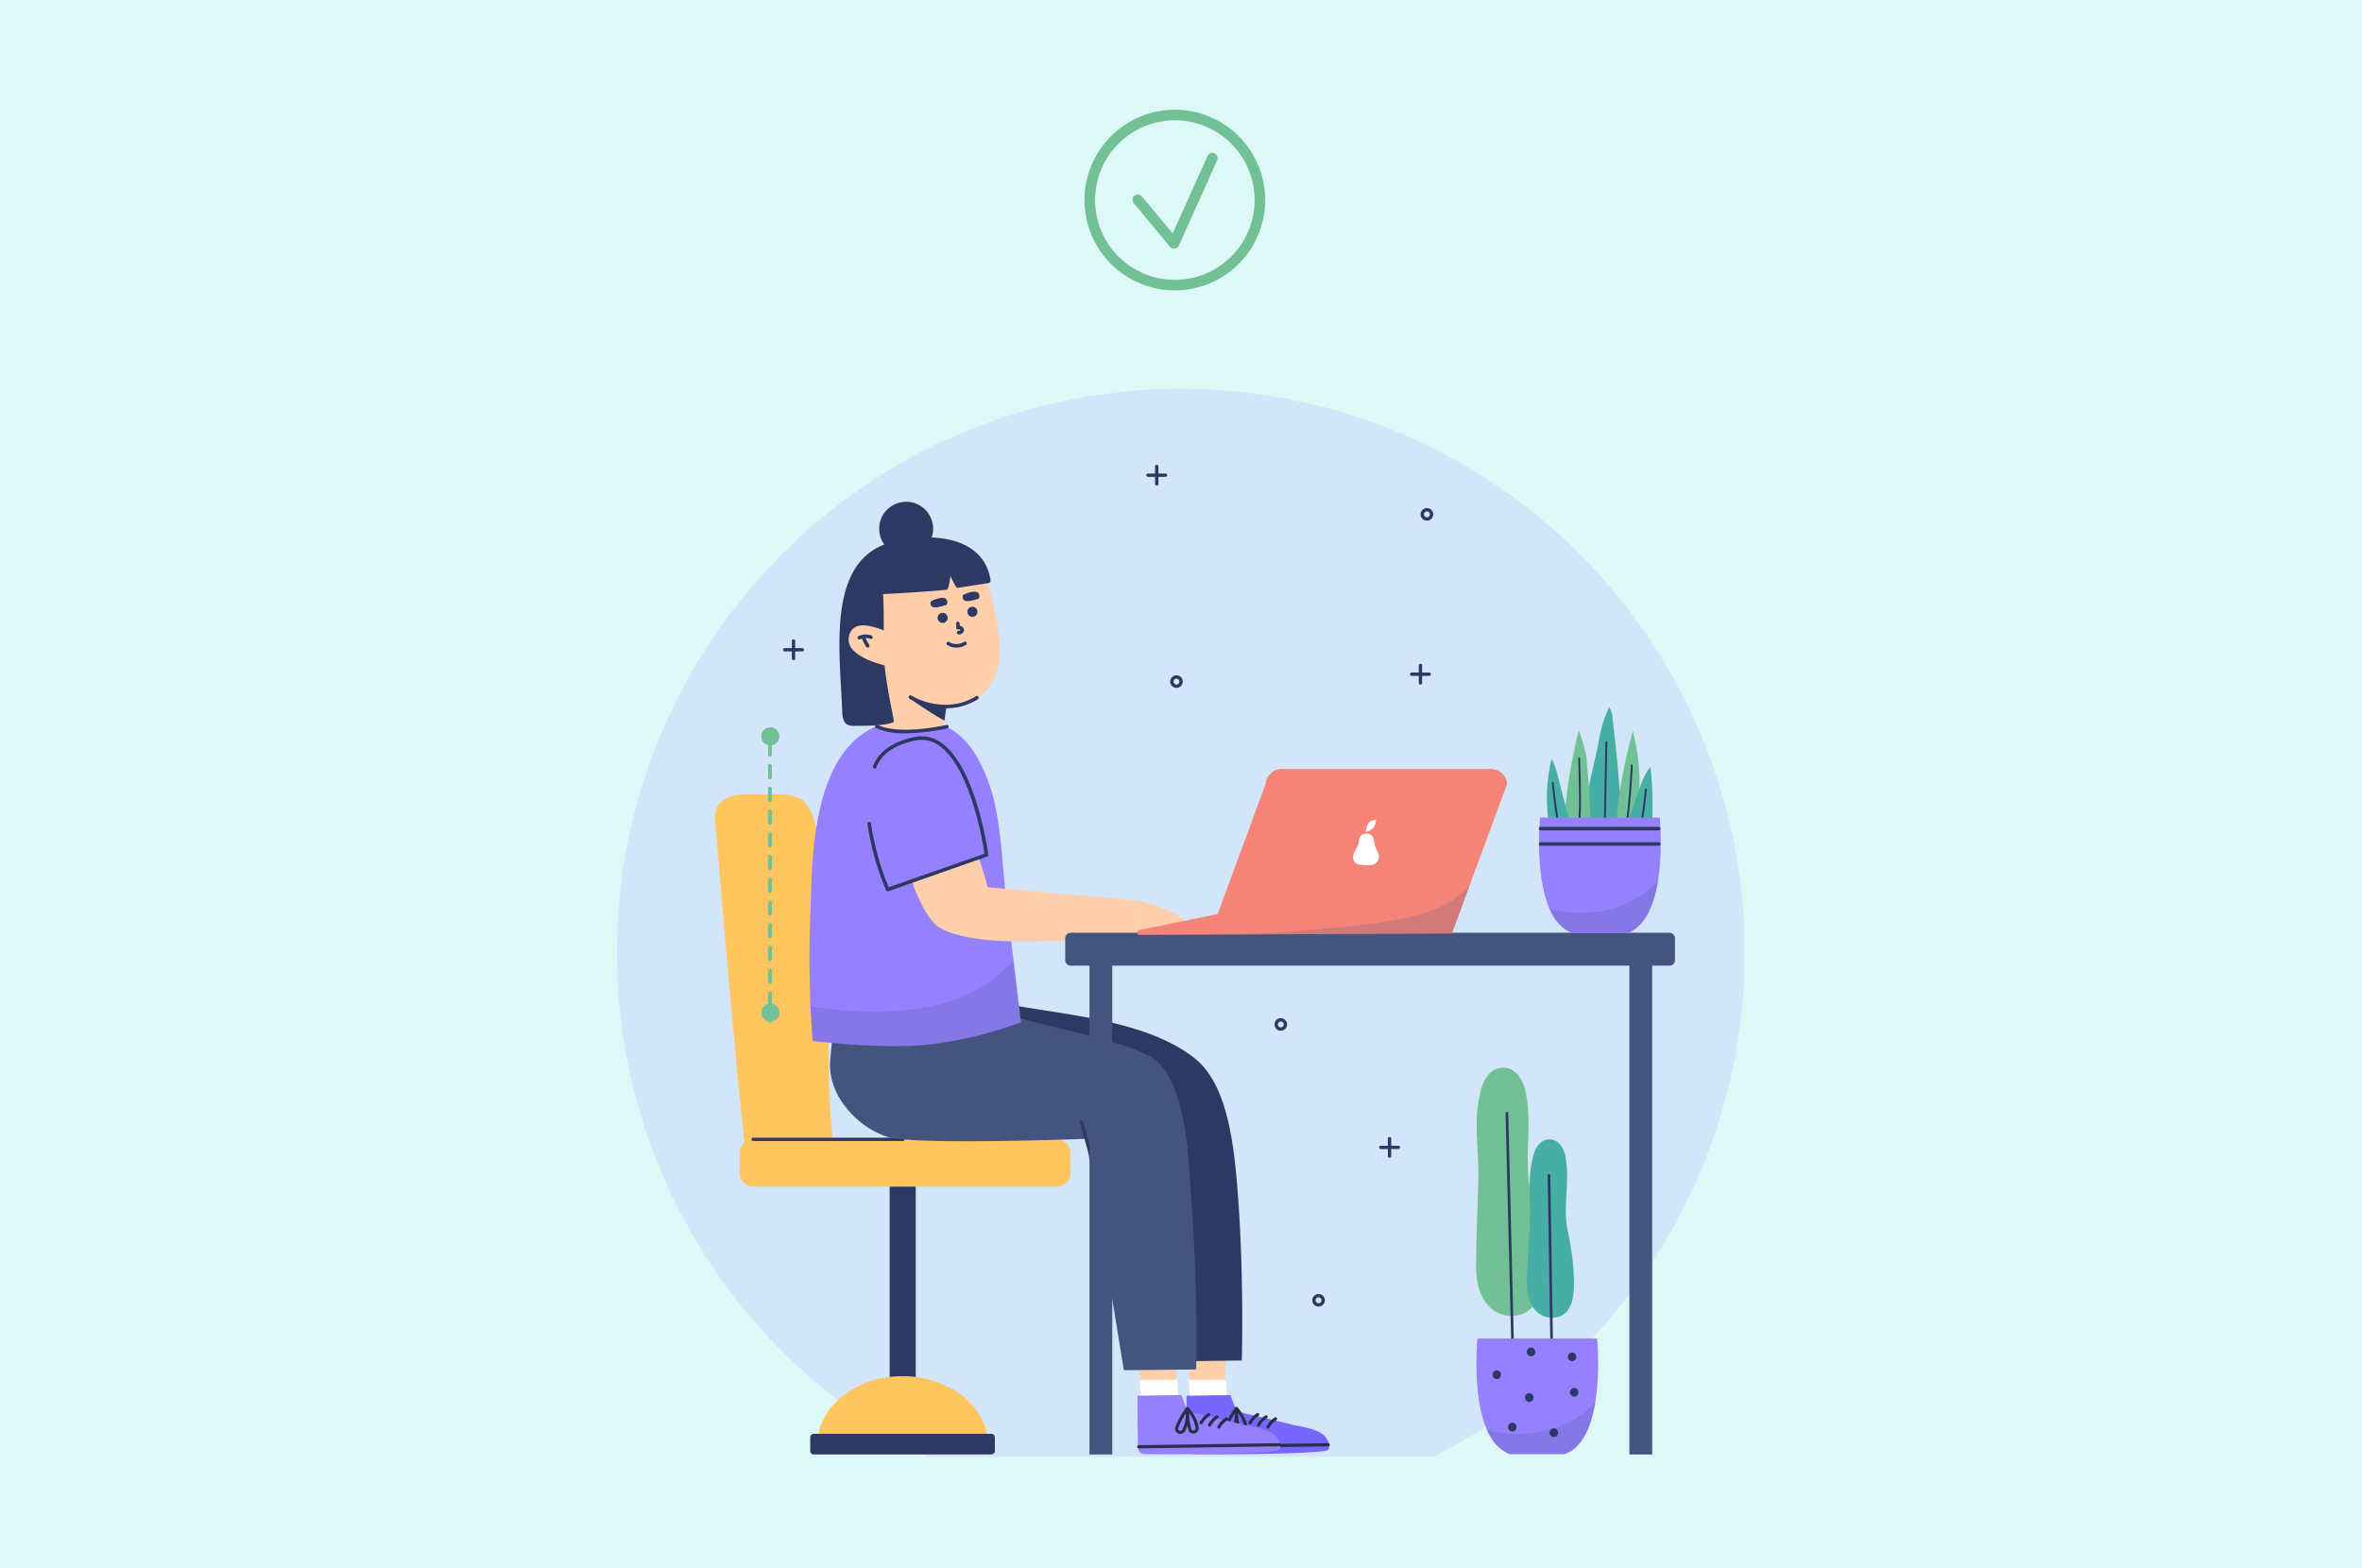 <svg xmlns="http://www.w3.org/2000/svg" xmlns:xlink="http://www.w3.org/1999/xlink" width="451.826" height="300" viewBox="0 0 451.826 300">
  <defs>
    <clipPath id="clip-path">
      <rect id="Rectángulo_36506" data-name="Rectángulo 36506" width="215.757" height="257.762" fill="none"/>
    </clipPath>
    <clipPath id="clip-path-3">
      <rect id="Rectángulo_36495" data-name="Rectángulo 36495" width="215.757" height="204.404" fill="none"/>
    </clipPath>
    <clipPath id="clip-path-5">
      <rect id="Rectángulo_36498" data-name="Rectángulo 36498" width="38.29" height="20.603" fill="none"/>
    </clipPath>
    <clipPath id="clip-path-6">
      <rect id="Rectángulo_36499" data-name="Rectángulo 36499" width="20.77" height="10.051" fill="none"/>
    </clipPath>
    <clipPath id="clip-path-7">
      <rect id="Rectángulo_36500" data-name="Rectángulo 36500" width="40.246" height="16.295" fill="none"/>
    </clipPath>
    <clipPath id="clip-path-8">
      <rect id="Rectángulo_36503" data-name="Rectángulo 36503" width="20.769" height="10.051" fill="none"/>
    </clipPath>
    <clipPath id="clip-path-9">
      <rect id="Rectángulo_36504" data-name="Rectángulo 36504" width="43.61" height="10.319" fill="none"/>
    </clipPath>
  </defs>
  <g id="Grupo_968846" data-name="Grupo 968846" transform="translate(-285 -718)">
    <g id="Grupo_968697" data-name="Grupo 968697" transform="translate(0 -30)">
      <rect id="BG" width="451.826" height="300" transform="translate(285 748)" fill="#def8f8"/>
    </g>
    <g id="Grupo_968845" data-name="Grupo 968845" transform="translate(403 739)">
      <g id="Grupo_968844" data-name="Grupo 968844" clip-path="url(#clip-path)">
        <g id="Grupo_968826" data-name="Grupo 968826">
          <g id="Grupo_968825" data-name="Grupo 968825" clip-path="url(#clip-path)">
            <g id="Grupo_968824" data-name="Grupo 968824" transform="translate(0 53.357)" opacity="0.15">
              <g id="Grupo_968823" data-name="Grupo 968823">
                <g id="Grupo_968822" data-name="Grupo 968822" clip-path="url(#clip-path-3)">
                  <path id="Trazado_722211" data-name="Trazado 722211" d="M156.1,283.577a107.879,107.879,0,1,0-96.451,0Z" transform="translate(0 -79.173)" fill="#9580ff"/>
                </g>
              </g>
            </g>
          </g>
        </g>
        <path id="Trazado_722212" data-name="Trazado 722212" d="M169.071,361.949l.155-8.084-7.286.016.724,9.136Z" transform="translate(-52.804 -115.384)" fill="#ffceab"/>
        <path id="Trazado_722213" data-name="Trazado 722213" d="M169.487,360.588l-7.188.012.218,3.643,7.161-.473Z" transform="translate(-52.92 -117.576)" fill="#fff"/>
        <g id="Grupo_968843" data-name="Grupo 968843">
          <g id="Grupo_968842" data-name="Grupo 968842" clip-path="url(#clip-path)">
            <path id="Trazado_722214" data-name="Trazado 722214" d="M182.3,370.66c-4.222-1.044-11.013-2.594-11.013-2.594l-1.2-3.162-8.411.129s.074,7.806.065,8.548-.155,2.558,1.113,2.614c3.233.143,22.228.026,25.6-.639.849-.168.754-2.011-.774-3.194-1.412-1.093-4.205-1.413-5.375-1.7" transform="translate(-52.716 -118.983)" fill="#7966ff"/>
            <path id="Trazado_722215" data-name="Trazado 722215" d="M173.369,373.486a1.113,1.113,0,0,1-.476-.115.985.985,0,0,1-.539-1.06,15.7,15.7,0,0,1,2.05-3.794.3.3,0,0,1,.532.132c.158.832.047,3.343-.725,4.362a1.056,1.056,0,0,1-.842.474m1.025-3.885a14.233,14.233,0,0,0-1.44,2.76c-.029.358.13.433.2.465.169.082.357.115.579-.178a6.257,6.257,0,0,0,.664-3.047" transform="translate(-56.197 -120.125)" fill="#272f4d"/>
            <path id="Trazado_722216" data-name="Trazado 722216" d="M176.81,373.37a1,1,0,0,1-.879-.562,15.666,15.666,0,0,1-.552-4.275.3.3,0,0,1,.508-.2c.615.583,1.992,2.686,1.96,3.965a1,1,0,0,1-.86,1.059.957.957,0,0,1-.177.016M176,369.418a14.25,14.25,0,0,0,.443,3.08c.185.308.359.276.433.264.184-.034.356-.116.365-.483a6.244,6.244,0,0,0-1.241-2.86" transform="translate(-57.184 -120.073)" fill="#272f4d"/>
            <path id="Trazado_722217" data-name="Trazado 722217" d="M161.889,379.559a.3.3,0,0,1,0-.6l26.874-.392h0a.3.3,0,0,1,0,.6l-26.874.392Z" transform="translate(-52.689 -123.437)" fill="#272f4d"/>
            <path id="Trazado_722218" data-name="Trazado 722218" d="M184.662,373.379a.3.3,0,0,1-.164-.048.3.3,0,0,1-.089-.416,4.584,4.584,0,0,1,1.566-1.679.3.3,0,0,1,.263.542,4.313,4.313,0,0,0-1.324,1.464.3.3,0,0,1-.253.137" transform="translate(-60.114 -121.038)" fill="#272f4d"/>
            <path id="Trazado_722219" data-name="Trazado 722219" d="M182,372.813a.3.3,0,0,1-.164-.049.3.3,0,0,1-.089-.416,4.593,4.593,0,0,1,1.566-1.679.3.3,0,0,1,.264.542,4.336,4.336,0,0,0-1.324,1.465.3.3,0,0,1-.253.138" transform="translate(-59.245 -120.853)" fill="#272f4d"/>
            <path id="Trazado_722220" data-name="Trazado 722220" d="M179.6,372.176a.3.3,0,0,1-.164-.048.3.3,0,0,1-.089-.417,4.594,4.594,0,0,1,1.566-1.679.3.3,0,0,1,.263.542,4.335,4.335,0,0,0-1.324,1.465.3.3,0,0,1-.253.137" transform="translate(-58.463 -120.646)" fill="#272f4d"/>
            <path id="Trazado_722221" data-name="Trazado 722221" d="M88.7,248.362c7.446,5.956,33.029,3.673,45.915,13.942,6.547,5.216,7.708,17.284,8.467,29.053.943,14.613.542,28.764.542,28.764l-11.263.14-14.773-45.989-36.565,2.81a6.653,6.653,0,0,1-6.681-9.113c3.93-9.821,10.173-22.955,14.358-19.607" transform="translate(-24.081 -80.809)" fill="#2d3962"/>
            <rect id="Rectángulo_36497" data-name="Rectángulo 36497" width="4.992" height="49.951" transform="translate(52.18 201.136)" fill="#2d3962"/>
            <path id="Trazado_722222" data-name="Trazado 722222" d="M56.869,372.759c0-7.3,7.32-13.219,16.35-13.219s16.35,5.918,16.35,13.219" transform="translate(-18.543 -117.234)" fill="#ffc55f"/>
            <path id="Trazado_722223" data-name="Trazado 722223" d="M45.9,268.682l-8.876-.591c-3.523-.561-2.189.046-2.733-2.021-1.287-4.893-5.48-55.779-6.359-66.122a5.308,5.308,0,0,1,.478-3.422c1.948-2.919,6.722-2.113,9.645-2.175,2.517-.053,5.53-.179,7.184,1.719,5.792,6.648,3.715,46.544,4.643,58.423q.476,6.1.953,12.2c-.336,2.111-1.41,2.545-4.933,1.985" transform="translate(-9.086 -63.353)" fill="#ffc55f"/>
            <path id="Trazado_722224" data-name="Trazado 722224" d="M37.479,301.36H95.565a2.561,2.561,0,0,0,2.56-2.561v-3.93a2.561,2.561,0,0,0-2.56-2.561H37.479a2.561,2.561,0,0,0-2.561,2.561v3.93a2.561,2.561,0,0,0,2.561,2.561" transform="translate(-11.386 -95.312)" fill="#ffc55f"/>
            <path id="Trazado_722225" data-name="Trazado 722225" d="M89.513,379.864H55.575a.692.692,0,0,1-.692-.692V376.6a.692.692,0,0,1,.692-.692H89.513a.692.692,0,0,1,.692.692v2.568a.692.692,0,0,1-.692.692" transform="translate(-17.896 -122.573)" fill="#2d3962"/>
            <path id="Trazado_722226" data-name="Trazado 722226" d="M67.188,292.472H38.564a.317.317,0,1,1,0-.633H67.188a.317.317,0,1,1,0,.633" transform="translate(-12.471 -95.159)" fill="#2d3962"/>
            <g id="Grupo_968829" data-name="Grupo 968829" transform="translate(37.786 157.97)" opacity="0.2">
              <g id="Grupo_968828" data-name="Grupo 968828">
                <g id="Grupo_968827" data-name="Grupo 968827" clip-path="url(#clip-path-5)">
                  <path id="Trazado_722227" data-name="Trazado 722227" d="M92.883,234.4c.744,6.264,1.475,12.578,1.475,12.578s-6.646,4.835-20.232,7.274a54.77,54.77,0,0,1-16.362.254s-.795-2.113-1.7-5.572c0,0,14.56,1.516,24.587-3.971C87.187,241.39,92.883,234.4,92.883,234.4" transform="translate(-56.068 -234.401)" fill="#45547f"/>
                </g>
              </g>
            </g>
            <path id="Trazado_722228" data-name="Trazado 722228" d="M244.06,285.287a29.109,29.109,0,0,1,.841-9.43c.526-1.768,1.762-3.807,3.992-3.9,2.453-.1,3.893,2.215,4.364,4.18,1.548,6.454-.326,13.192,1.063,19.669,1.094,5.1,1.973,8.963,2.12,14.141.191,6.665-1.933,9.531-5.921,9.491-3.589-.036-6.631-3.291-6.632-9.336,0-5.842.357-11.677.423-17.518.027-2.4-.16-4.854-.25-7.3" transform="translate(-79.524 -88.676)" fill="#71c096"/>
            <path id="Trazado_722229" data-name="Trazado 722229" d="M253.594,329.169a.253.253,0,0,1-.253-.247l-1.084-44.174a.253.253,0,0,1,.247-.259.266.266,0,0,1,.259.247l1.084,44.174a.253.253,0,0,1-.247.259Z" transform="translate(-82.253 -92.763)" fill="#2d3962"/>
            <path id="Trazado_722230" data-name="Trazado 722230" d="M258.862,301.794a21.087,21.087,0,0,1,.782-6.757c.409-1.261,1.332-2.7,2.935-2.728,1.764-.028,2.756,1.659,3.06,3.078,1,4.662-.466,9.468.418,14.144a51.823,51.823,0,0,1,1.275,10.191c.02,4.79-1.555,6.811-4.419,6.712-2.576-.089-4.7-2.479-4.6-6.82.1-4.153.442-8.3.592-12.448.064-1.762-.029-3.57-.046-5.371" transform="translate(-84.227 -95.312)" fill="#46aea4"/>
            <path id="Trazado_722231" data-name="Trazado 722231" d="M264.97,335.295a.253.253,0,0,1-.253-.249l-.518-32.618a.251.251,0,0,1,.249-.255.235.235,0,0,1,.256.249l.518,32.618a.252.252,0,0,1-.249.256Z" transform="translate(-86.147 -98.528)" fill="#2d3962"/>
            <path id="Trazado_722232" data-name="Trazado 722232" d="M267.067,348.86h-22.9s-1.941,19.216,6.212,22.127h10.474c8.151-2.911,6.211-22.127,6.211-22.127" transform="translate(-79.55 -113.752)" fill="#9580ff"/>
            <g id="Grupo_968832" data-name="Grupo 968832" transform="translate(166.422 247.185)" opacity="0.2">
              <g id="Grupo_968831" data-name="Grupo 968831">
                <g id="Grupo_968830" data-name="Grupo 968830" clip-path="url(#clip-path-6)">
                  <path id="Trazado_722233" data-name="Trazado 722233" d="M267.712,366.779c-.724,4.484-2.361,8.791-5.886,10.05H251.352a8,8,0,0,1-4.41-4.685,22.48,22.48,0,0,0,10.983.237,18.479,18.479,0,0,0,9.787-5.6" transform="translate(-246.942 -366.779)" fill="#45547f"/>
                </g>
              </g>
            </g>
            <path id="Trazado_722234" data-name="Trazado 722234" d="M249.365,359.572a.843.843,0,0,0,0-1.685.843.843,0,0,0,0,1.685" transform="translate(-81.045 -116.695)" fill="#2d3962"/>
            <path id="Trazado_722235" data-name="Trazado 722235" d="M271.338,364.549a.843.843,0,0,0,0-1.685.843.843,0,0,0,0,1.685" transform="translate(-88.209 -118.318)" fill="#2d3962"/>
            <path id="Trazado_722236" data-name="Trazado 722236" d="M258.581,366.049a.843.843,0,0,0,0-1.685.843.843,0,0,0,0,1.685" transform="translate(-84.05 -118.807)" fill="#2d3962"/>
            <path id="Trazado_722237" data-name="Trazado 722237" d="M253.778,374.436a.843.843,0,0,0,0-1.685.843.843,0,0,0,0,1.685" transform="translate(-82.483 -121.542)" fill="#2d3962"/>
            <path id="Trazado_722238" data-name="Trazado 722238" d="M265.556,376.012a.843.843,0,0,0,0-1.685.843.843,0,0,0,0,1.685" transform="translate(-86.324 -122.056)" fill="#2d3962"/>
            <path id="Trazado_722239" data-name="Trazado 722239" d="M270.731,354.483a.843.843,0,0,0,0-1.685.843.843,0,0,0,0,1.685" transform="translate(-88.011 -115.036)" fill="#2d3962"/>
            <path id="Trazado_722240" data-name="Trazado 722240" d="M259.08,353.1a.843.843,0,0,0,0-1.685.843.843,0,0,0,0,1.685" transform="translate(-84.212 -114.584)" fill="#2d3962"/>
            <path id="Trazado_722241" data-name="Trazado 722241" d="M155.166,361.949l.155-8.084-7.286.016.724,9.136Z" transform="translate(-48.269 -115.384)" fill="#ffceab"/>
            <path id="Trazado_722242" data-name="Trazado 722242" d="M155.581,360.588l-7.188.012.218,3.643,7.161-.473Z" transform="translate(-48.386 -117.576)" fill="#fff"/>
            <path id="Trazado_722243" data-name="Trazado 722243" d="M168.391,370.66c-4.222-1.044-11.013-2.594-11.013-2.594l-1.2-3.162-8.411.129s.074,7.806.065,8.548-.155,2.558,1.113,2.614c3.233.143,22.228.026,25.6-.639.85-.168.754-2.011-.774-3.194-1.412-1.093-4.205-1.413-5.375-1.7" transform="translate(-48.182 -118.983)" fill="#9580ff"/>
            <path id="Trazado_722244" data-name="Trazado 722244" d="M159.463,373.486a1.112,1.112,0,0,1-.476-.115.993.993,0,0,1-.539-1.061,15.718,15.718,0,0,1,2.05-3.793.3.3,0,0,1,.532.132c.158.832.047,3.343-.725,4.362a1.055,1.055,0,0,1-.842.474m1.026-3.885a14.224,14.224,0,0,0-1.441,2.759c-.03.359.131.433.2.466.17.082.357.115.579-.178a6.264,6.264,0,0,0,.664-3.047" transform="translate(-51.663 -120.125)" fill="#272f4d"/>
            <path id="Trazado_722245" data-name="Trazado 722245" d="M162.9,373.37a1,1,0,0,1-.879-.562,15.666,15.666,0,0,1-.552-4.275.3.3,0,0,1,.508-.2c.614.583,1.991,2.685,1.96,3.965a1,1,0,0,1-.86,1.06.957.957,0,0,1-.177.016m-.807-3.952a14.244,14.244,0,0,0,.443,3.08c.185.308.358.276.433.264.184-.034.356-.116.365-.483a6.251,6.251,0,0,0-1.241-2.86" transform="translate(-52.65 -120.073)" fill="#272f4d"/>
            <path id="Trazado_722246" data-name="Trazado 722246" d="M147.984,379.559a.3.3,0,0,1,0-.6l26.874-.392h0a.3.3,0,0,1,0,.6l-26.874.392Z" transform="translate(-48.155 -123.437)" fill="#272f4d"/>
            <path id="Trazado_722247" data-name="Trazado 722247" d="M170.755,373.38a.3.3,0,0,1-.164-.048.3.3,0,0,1-.089-.417,4.59,4.59,0,0,1,1.567-1.679.3.3,0,0,1,.263.542,4.32,4.32,0,0,0-1.324,1.464.3.3,0,0,1-.253.137" transform="translate(-55.579 -121.038)" fill="#272f4d"/>
            <path id="Trazado_722248" data-name="Trazado 722248" d="M168.09,372.813a.3.3,0,0,1-.164-.049.3.3,0,0,1-.089-.416,4.594,4.594,0,0,1,1.566-1.679.3.3,0,0,1,.263.542,4.335,4.335,0,0,0-1.324,1.465.3.3,0,0,1-.253.138" transform="translate(-54.71 -120.853)" fill="#272f4d"/>
            <path id="Trazado_722249" data-name="Trazado 722249" d="M165.693,372.176a.3.3,0,0,1-.253-.465,4.594,4.594,0,0,1,1.566-1.679.3.3,0,0,1,.263.542,4.335,4.335,0,0,0-1.324,1.465.3.3,0,0,1-.253.137" transform="translate(-53.929 -120.646)" fill="#272f4d"/>
            <path id="Trazado_722250" data-name="Trazado 722250" d="M93.834,251.867c5.021,2.8,25.791,5.365,29.8,10.011,5.381,6.239,5.429,18.18,6.142,28.47,1.188,17.152.758,29.941.758,29.941l-13.827.144-7.23-44.266s-32.347,1.233-37.791-.323-11.9-7.727-11.126-15.035c.5-4.651,1.556-17.718,1.556-17.718H87.8s3.507,7.367,6.03,8.775" transform="translate(-19.725 -79.264)" fill="#45547f"/>
            <path id="Trazado_722251" data-name="Trazado 722251" d="M134.561,297.675a.317.317,0,0,1-.305-.231l-2.84-10.09a.317.317,0,1,1,.611-.173l2.84,10.09a.317.317,0,0,1-.219.392.321.321,0,0,1-.086.012" transform="translate(-42.847 -93.565)" fill="#2d3962"/>
            <path id="Trazado_722252" data-name="Trazado 722252" d="M58.39,184.762c-3.345,8.426-3.279,18.429-3.562,26.554a200.542,200.542,0,0,0,.468,23.417s12.572,1.584,21.55.755a75.7,75.7,0,0,0,18.286-4.328s-1.119-9.021-3.089-26.08c-.375-3.251-.791-12.721-2.617-18.359-4.465-13.788-11.31-13.128-16.077-13.219-7.945-.153-12.574,5.25-14.959,11.259" transform="translate(-17.835 -56.572)" fill="#9580ff"/>
            <g id="Grupo_968835" data-name="Grupo 968835" transform="translate(37.051 162.861)" opacity="0.2">
              <g id="Grupo_968834" data-name="Grupo 968834">
                <g id="Grupo_968833" data-name="Grupo 968833" clip-path="url(#clip-path-7)">
                  <path id="Trazado_722253" data-name="Trazado 722253" d="M93.812,241.657c.915,7.721,1.411,11.728,1.411,11.728a75.68,75.68,0,0,1-18.286,4.327c-8.978.829-21.55-.755-21.55-.755s-.235-2.469-.41-6.63c0,0,11.613,2.183,22.427.137a29.554,29.554,0,0,0,16.408-8.808" transform="translate(-54.977 -241.657)" fill="#45547f"/>
                </g>
              </g>
            </g>
            <path id="Trazado_722254" data-name="Trazado 722254" d="M148.143,224.555s8.11,1.97,9.275,4.5-9.149,1.714-9.149,1.714Z" transform="translate(-48.305 -73.22)" fill="#ffceab"/>
            <path id="Trazado_722255" data-name="Trazado 722255" d="M83.968,187.752c6.794-1.646,12.975,22.207,12.975,22.207l28.9,2.57.127,6.215S96.5,223,87.692,217.661c-2.978-1.807-5.637-9.329-6.315-12.325-1.23-5.431-3.98-15.992,2.591-17.584" transform="translate(-26.003 -61.193)" fill="#ffceab"/>
            <path id="Trazado_722256" data-name="Trazado 722256" d="M75.043,207.364l18.911-6.638s-3.288-24.227-13.6-22.234c-16.688,3.225-5.311,28.873-5.311,28.873" transform="translate(-23.234 -58.162)" fill="#9580ff"/>
            <path id="Trazado_722257" data-name="Trazado 722257" d="M75,207.541a.34.34,0,0,1-.311-.2,52.619,52.619,0,0,1-3.557-12.725.34.34,0,0,1,.674-.087,51.851,51.851,0,0,0,3.381,12.247l18.346-6.439c-.328-2.156-2.7-16.37-8.587-20.6a5.736,5.736,0,0,0-4.572-1.072c-2.256.433-6.236,1.681-7.549,5.184a.34.34,0,0,1-.637-.239c1.429-3.812,5.662-5.153,8.058-5.613a6.389,6.389,0,0,1,5.1,1.188c6.582,4.73,8.813,20.659,8.9,21.335a.341.341,0,0,1-.224.367l-18.911,6.638a.361.361,0,0,1-.113.019" transform="translate(-23.194 -57.999)" fill="#2d3962"/>
            <path id="Trazado_722258" data-name="Trazado 722258" d="M95,131.006s3.079,9.664,2.34,15.507A9.892,9.892,0,0,1,87.243,155.4l-.543,3.8s-8.134,1.921-12.245.237l-.173-9.419-.022-18.532,2.448-3.614,16.554-2.08Z" transform="translate(-24.214 -41.016)" fill="#ffceab"/>
            <path id="Trazado_722259" data-name="Trazado 722259" d="M91.065,144.013a.963.963,0,1,0,.724-1.152.962.962,0,0,0-.724,1.152" transform="translate(-29.685 -46.574)" fill="#2d3962"/>
            <path id="Trazado_722260" data-name="Trazado 722260" d="M99.511,142.283a.963.963,0,1,0,.724-1.152.962.962,0,0,0-.724,1.152" transform="translate(-32.439 -46.01)" fill="#2d3962"/>
            <path id="Trazado_722261" data-name="Trazado 722261" d="M95.471,152.139h-.024a3.306,3.306,0,0,1-1.712-.469.34.34,0,0,1,.355-.58,2.638,2.638,0,0,0,1.361.369,2.836,2.836,0,0,0,1.464-.413.34.34,0,1,1,.379.565,3.3,3.3,0,0,1-1.824.528" transform="translate(-30.511 -49.232)" fill="#2d3962"/>
            <path id="Trazado_722262" data-name="Trazado 722262" d="M82.907,166.856a78.422,78.422,0,0,0,6.792,4.376s.427-3.054.39-2.67c-.016.158-1.311.209-2.916-.295a25.991,25.991,0,0,1-3.842-1.634Z" transform="translate(-27.033 -54.334)" fill="#2d3962"/>
            <path id="Trazado_722263" data-name="Trazado 722263" d="M89.869,168.734A13.814,13.814,0,0,1,83,166.885a.34.34,0,1,1,.344-.586c3.239,1.91,8.313,2.688,12.353.125a.34.34,0,0,1,.365.574,11.457,11.457,0,0,1-6.19,1.735" transform="translate(-27.008 -54.21)" fill="#2d3962"/>
            <path id="Trazado_722264" data-name="Trazado 722264" d="M91.916,138.72c-.7-.445-2.357.237-2.81.547a.8.8,0,0,0,.187.947c.542.481,2.089-.119,2.675-.259a.3.3,0,0,0,.134-.056.289.289,0,0,0,.075-.16,1.243,1.243,0,0,0,.01-.668.643.643,0,0,0-.271-.35" transform="translate(-29.028 -45.184)" fill="#2d3962"/>
            <path id="Trazado_722265" data-name="Trazado 722265" d="M101.037,136.99c-.693-.46-2.362.189-2.82.489a.8.8,0,0,0,.167.951c.532.491,2.091-.078,2.68-.206a.3.3,0,0,0,.135-.053.3.3,0,0,0,.078-.158,1.252,1.252,0,0,0,.024-.668.647.647,0,0,0-.264-.356" transform="translate(-31.996 -44.616)" fill="#2d3962"/>
            <path id="Trazado_722266" data-name="Trazado 722266" d="M79.136,176.24a13.516,13.516,0,0,1-5.658-.995.34.34,0,1,1,.295-.613c4.286,2.062,13.09.017,13.178,0a.34.34,0,0,1,.156.662,39.117,39.117,0,0,1-7.971.95" transform="translate(-23.896 -56.931)" fill="#2d3962"/>
            <path id="Trazado_722267" data-name="Trazado 722267" d="M96.685,146.755a.34.34,0,0,1-.338-.314c-.015-.212-.038-.5-.064-.733a.34.34,0,0,1,.675-.077c.028.244.051.54.067.76a.341.341,0,0,1-.314.365h-.026" transform="translate(-31.394 -47.387)" fill="#2d3962"/>
            <path id="Trazado_722268" data-name="Trazado 722268" d="M96.892,148.161a.864.864,0,0,1-.15-.013.34.34,0,1,1,.116-.67.28.28,0,0,0,.227-.077.111.111,0,0,0,.042-.1c0-.015-.007-.042-.053-.071a.377.377,0,0,0-.285-.034.34.34,0,1,1-.192-.652,1.055,1.055,0,0,1,.843.113.779.779,0,0,1,.36.545.8.8,0,0,1-.24.691.966.966,0,0,1-.668.273" transform="translate(-31.417 -47.768)" fill="#2d3962"/>
            <path id="Trazado_722269" data-name="Trazado 722269" d="M83.736,131.4c.362-.057.685-2.58.685-2.58s1.016,2.312,1.323,2.263l5.789-.914a.668.668,0,0,0,.478-.22.613.613,0,0,0,.053-.435c-1.246-7.822-10.245-9.333-18.759-7.216-12.846,3.194-9.978,21.215-9.6,32.432.032.955.185,2.079,1.03,2.526a2.78,2.78,0,0,0,1.3.218c6.115.039,7.456-.578,7.561-.863.054-.147-1.625-7.416-1.864-11.782-.156-2.845.018-9.748-.216-12.556,0,0,10.079-.536,12.22-.874" transform="translate(-20.599 -39.594)" fill="#2d3962"/>
            <path id="Trazado_722270" data-name="Trazado 722270" d="M72.914,147.5c-1.621-.648-4.691-1.793-6.166-.58a2.877,2.877,0,0,0-.117,4.18c1.869,1.974,5.412,2.757,6.464,3.062" transform="translate(-21.452 -47.73)" fill="#ffceab"/>
            <path id="Trazado_722271" data-name="Trazado 722271" d="M68.653,149.93a.34.34,0,0,1-.132-.654,3.177,3.177,0,0,1,2.507-.085.34.34,0,0,1-.294.613,2.516,2.516,0,0,0-1.949.1.34.34,0,0,1-.132.027" transform="translate(-22.275 -48.578)" fill="#2d3962"/>
            <path id="Trazado_722272" data-name="Trazado 722272" d="M70.665,151.637a.338.338,0,0,1-.275-.14,7.618,7.618,0,0,1-.8-1.568.34.34,0,0,1,.632-.25,7.245,7.245,0,0,0,.716,1.419.34.34,0,0,1-.275.539" transform="translate(-22.684 -48.736)" fill="#2d3962"/>
            <path id="Trazado_722273" data-name="Trazado 722273" d="M84.774,116.306a5.159,5.159,0,1,1-5.306-5.008,5.16,5.16,0,0,1,5.306,5.008" transform="translate(-24.278 -36.29)" fill="#2d3962"/>
            <rect id="Rectángulo_36501" data-name="Rectángulo 36501" width="4.361" height="96.432" transform="translate(90.406 160.86)" fill="#45547f"/>
            <rect id="Rectángulo_36502" data-name="Rectángulo 36502" width="4.361" height="96.432" transform="translate(193.686 160.86)" fill="#45547f"/>
            <path id="Trazado_722274" data-name="Trazado 722274" d="M242.846,239.954H128.31a1.055,1.055,0,0,1-1.055-1.056V234.71a1.055,1.055,0,0,1,1.055-1.055H242.846a1.056,1.056,0,0,1,1.056,1.055V238.9a1.056,1.056,0,0,1-1.056,1.056" transform="translate(-41.494 -76.187)" fill="#45547f"/>
            <path id="Trazado_722275" data-name="Trazado 722275" d="M281.99,192.724q-.57-10.474-1.829-20.895a5.236,5.236,0,0,0-.653-2.288,25,25,0,0,0-1.858,5.729c-1,6.051-3.331,12.074-2.392,18.135Z" transform="translate(-89.682 -55.28)" fill="#46aea4"/>
            <path id="Trazado_722276" data-name="Trazado 722276" d="M274.053,195.476q-.177-7.176-.895-14.326a28.7,28.7,0,0,0-1.463-4.966s-3.258,13.3-2.593,19.748Z" transform="translate(-87.716 -57.448)" fill="#71c096"/>
            <path id="Trazado_722277" data-name="Trazado 722277" d="M268.985,198.869q-1.412-5.48-2.825-10.961a16.833,16.833,0,0,0-1.263-3.69,31.609,31.609,0,0,0-.156,14.424Z" transform="translate(-86.076 -60.067)" fill="#46aea4"/>
            <path id="Trazado_722278" data-name="Trazado 722278" d="M283.742,195.174c.007-6.029,1.6-12.958,3.107-18.8a39.067,39.067,0,0,1,1.285,10.765c-.163,2.419-.568,5.819-.1,8.2Z" transform="translate(-92.519 -57.511)" fill="#71c096"/>
            <path id="Trazado_722279" data-name="Trazado 722279" d="M286.129,199.112a8.484,8.484,0,0,1,.481-1.913c.962-2.866,1.844-5,2.806-7.865a13.514,13.514,0,0,1,1.541-2.7c.2.028.877,8.383.108,12.258Z" transform="translate(-93.297 -60.855)" fill="#46aea4"/>
            <path id="Trazado_722280" data-name="Trazado 722280" d="M280.27,197.3h0a.181.181,0,0,1-.177-.184l.342-17.681a.181.181,0,0,1,.181-.177h0a.18.18,0,0,1,.177.185l-.342,17.679a.181.181,0,0,1-.181.178" transform="translate(-91.328 -58.451)" fill="#2d3962"/>
            <path id="Trazado_722281" data-name="Trazado 722281" d="M273.3,198.9a.181.181,0,0,1-.18-.159,30.744,30.744,0,0,1-.129-4.643c.127-2.441-.126-9.945-.128-10.02a.181.181,0,0,1,.175-.187.194.194,0,0,1,.187.175c0,.076.255,7.6.128,10.051a30.284,30.284,0,0,0,.127,4.581.181.181,0,0,1-.158.2H273.3" transform="translate(-88.973 -59.959)" fill="#2d3962"/>
            <path id="Trazado_722282" data-name="Trazado 722282" d="M267.063,201.277a.181.181,0,0,1-.174-.13,92.827,92.827,0,0,1-1.5-10.154.182.182,0,0,1,.162-.2.177.177,0,0,1,.2.162,94.994,94.994,0,0,0,1.488,10.089.181.181,0,0,1-.123.224.161.161,0,0,1-.051.007" transform="translate(-86.534 -62.211)" fill="#2d3962"/>
            <path id="Trazado_722283" data-name="Trazado 722283" d="M286.041,199.058a.2.2,0,0,1-.048-.006.182.182,0,0,1-.127-.223c.8-2.923,1.31-12.646,1.315-12.743a.189.189,0,0,1,.191-.172.181.181,0,0,1,.171.19c-.021.4-.516,9.861-1.326,12.822a.182.182,0,0,1-.175.133" transform="translate(-93.209 -60.62)" fill="#2d3962"/>
            <path id="Trazado_722284" data-name="Trazado 722284" d="M289.839,201.49a.187.187,0,0,1-.093-.025.182.182,0,0,1-.063-.249c.317-.534.816-2.345,1.39-7.94.02-.2.034-.327.038-.363a.181.181,0,0,1,.359.051c-.005.034-.018.158-.038.349-.466,4.544-.95,7.266-1.438,8.089a.181.181,0,0,1-.156.088" transform="translate(-94.448 -62.852)" fill="#2d3962"/>
            <path id="Trazado_722285" data-name="Trazado 722285" d="M284.846,200.943h-22.9s-1.941,19.216,6.211,22.128h10.474c8.151-2.912,6.211-22.128,6.211-22.128" transform="translate(-85.348 -65.521)" fill="#9580ff"/>
            <g id="Grupo_968838" data-name="Grupo 968838" transform="translate(178.404 147.499)" opacity="0.2">
              <g id="Grupo_968837" data-name="Grupo 968837">
                <g id="Grupo_968836" data-name="Grupo 968836" clip-path="url(#clip-path-8)">
                  <path id="Trazado_722286" data-name="Trazado 722286" d="M285.49,218.863c-.724,4.484-2.361,8.791-5.886,10.05H269.13a8,8,0,0,1-4.41-4.685,22.48,22.48,0,0,0,10.983.237,18.479,18.479,0,0,0,9.787-5.6" transform="translate(-264.721 -218.863)" fill="#45547f"/>
                </g>
              </g>
            </g>
            <path id="Trazado_722287" data-name="Trazado 722287" d="M284.621,204.268H262.037a.34.34,0,0,1,0-.681h22.584a.34.34,0,0,1,0,.681" transform="translate(-85.331 -66.383)" fill="#2d3962"/>
            <path id="Trazado_722288" data-name="Trazado 722288" d="M284.621,208.637H262.037a.34.34,0,0,1,0-.681h22.584a.34.34,0,0,1,0,.681" transform="translate(-85.331 -67.808)" fill="#2d3962"/>
            <path id="Trazado_722289" data-name="Trazado 722289" d="M215.117,187.176H175.554a3.1,3.1,0,0,0-3.311,2.832l-9.178,24.906L148,218.011a.456.456,0,0,0,.093.9l59.783-.268,10.553-28.639a3.1,3.1,0,0,0-3.31-2.832" transform="translate(-48.138 -61.032)" fill="#f48378"/>
            <g id="Grupo_968841" data-name="Grupo 968841" transform="translate(119.862 147.473)" opacity="0.2">
              <g id="Grupo_968840" data-name="Grupo 968840">
                <g id="Grupo_968839" data-name="Grupo 968839" clip-path="url(#clip-path-9)">
                  <path id="Trazado_722290" data-name="Trazado 722290" d="M221.465,218.825l-3.737,10.141-39.873.178s26.409-1.214,34.73-4.108,8.88-6.211,8.88-6.211" transform="translate(-177.855 -218.825)" fill="#45547f"/>
                </g>
              </g>
            </g>
            <path id="Trazado_722291" data-name="Trazado 722291" d="M210.34,206.091a1.084,1.084,0,0,1,.855-.533,1.532,1.532,0,0,1,1.5.48,4.084,4.084,0,0,1,.385,1.524,14.682,14.682,0,0,0,.686,1.706,1.564,1.564,0,0,1-1.235,2.227,5.338,5.338,0,0,1-1.808.013,3.824,3.824,0,0,1-.89-.187c-1.414-.536-.766-2.208-.207-3.053a2.847,2.847,0,0,0,.464-1.258,2.7,2.7,0,0,1,.247-.918" transform="translate(-68.143 -67.018)" fill="#fff"/>
            <path id="Trazado_722292" data-name="Trazado 722292" d="M214.516,201.612s-1.248.016-1.59.888a5.713,5.713,0,0,0-.39,1.425,2.7,2.7,0,0,0,1.5-.824,3.555,3.555,0,0,0,.482-1.49" transform="translate(-69.301 -65.739)" fill="#fff"/>
            <path id="Trazado_722293" data-name="Trazado 722293" d="M43.292,233.147a.363.363,0,0,1-.363-.363v-.911a.363.363,0,1,1,.725,0v.911a.363.363,0,0,1-.363.363m0-3.085a.363.363,0,0,1-.363-.363v-2.175a.363.363,0,0,1,.725,0V229.7a.363.363,0,0,1-.363.363m0-4.349a.363.363,0,0,1-.363-.363v-2.174a.363.363,0,0,1,.725,0v2.174a.363.363,0,0,1-.363.363m0-4.348a.363.363,0,0,1-.363-.363v-2.174a.363.363,0,1,1,.725,0V221a.363.363,0,0,1-.363.363m0-4.348a.363.363,0,0,1-.363-.363v-2.173a.363.363,0,1,1,.725,0v2.173a.363.363,0,0,1-.363.363m0-4.348a.363.363,0,0,1-.363-.363v-2.174a.363.363,0,0,1,.725,0v2.174a.363.363,0,0,1-.363.363m0-4.348a.363.363,0,0,1-.363-.363v-2.174a.363.363,0,0,1,.725,0v2.174a.363.363,0,0,1-.363.363m0-4.348a.363.363,0,0,1-.363-.363v-2.174a.363.363,0,1,1,.725,0v2.174a.363.363,0,0,1-.363.363m0-4.348a.363.363,0,0,1-.363-.363v-2.174a.363.363,0,0,1,.725,0v2.174a.363.363,0,0,1-.363.363m0-4.349a.363.363,0,0,1-.363-.363v-2.173a.363.363,0,1,1,.725,0v2.173a.363.363,0,0,1-.363.363m0-4.348a.362.362,0,0,1-.363-.362v-2.174a.363.363,0,1,1,.725,0v2.174a.362.362,0,0,1-.363.362m0-4.348a.363.363,0,0,1-.363-.362v-2.174a.363.363,0,1,1,.725,0v2.174a.363.363,0,0,1-.363.362m0-4.348a.363.363,0,0,1-.363-.363v-2.174a.363.363,0,0,1,.725,0v2.174a.363.363,0,0,1-.363.363" transform="translate(-13.998 -58.474)" fill="#71c096"/>
            <path id="Trazado_722294" data-name="Trazado 722294" d="M44.459,176.965a1.728,1.728,0,1,1-1.819-1.632,1.728,1.728,0,0,1,1.819,1.632" transform="translate(-13.371 -57.17)" fill="#71c096"/>
            <path id="Trazado_722295" data-name="Trazado 722295" d="M44.459,255.39a1.728,1.728,0,1,1-1.819-1.632,1.728,1.728,0,0,1,1.819,1.632" transform="translate(-13.371 -82.742)" fill="#71c096"/>
            <path id="Trazado_722296" data-name="Trazado 722296" d="M153.081,104.779a.321.321,0,0,1-.321-.321v-3.345a.321.321,0,1,1,.642,0v3.345a.321.321,0,0,1-.321.321" transform="translate(-49.81 -32.865)" fill="#2d3962"/>
            <path id="Trazado_722297" data-name="Trazado 722297" d="M153.946,103.917H150.6a.321.321,0,0,1,0-.642h3.345a.321.321,0,0,1,0,.642" transform="translate(-49.001 -33.675)" fill="#2d3962"/>
            <path id="Trazado_722298" data-name="Trazado 722298" d="M49.984,154.345a.321.321,0,0,1-.321-.321v-3.345a.321.321,0,1,1,.642,0v3.345a.321.321,0,0,1-.321.321" transform="translate(-16.193 -49.027)" fill="#2d3962"/>
            <path id="Trazado_722299" data-name="Trazado 722299" d="M50.847,153.482H47.5a.321.321,0,0,1,0-.642h3.345a.321.321,0,0,1,0,.642" transform="translate(-15.384 -49.836)" fill="#2d3962"/>
            <path id="Trazado_722300" data-name="Trazado 722300" d="M227.936,161.279a.321.321,0,0,1-.321-.321v-3.345a.321.321,0,1,1,.642,0v3.345a.321.321,0,0,1-.321.321" transform="translate(-74.218 -51.288)" fill="#2d3962"/>
            <path id="Trazado_722301" data-name="Trazado 722301" d="M228.8,160.416h-3.345a.321.321,0,0,1,0-.642H228.8a.321.321,0,1,1,0,.642" transform="translate(-73.409 -52.097)" fill="#2d3962"/>
            <path id="Trazado_722302" data-name="Trazado 722302" d="M158.256,162.967a1.2,1.2,0,1,1,1.2-1.2,1.2,1.2,0,0,1-1.2,1.2m0-1.761a.56.56,0,1,0,.56.56.561.561,0,0,0-.56-.56" transform="translate(-51.211 -52.355)" fill="#2d3962"/>
            <path id="Trazado_722303" data-name="Trazado 722303" d="M229.345,115.495a1.2,1.2,0,1,1,1.2-1.2,1.2,1.2,0,0,1-1.2,1.2m0-1.761a.56.56,0,1,0,.56.56.561.561,0,0,0-.56-.56" transform="translate(-74.39 -36.876)" fill="#2d3962"/>
            <path id="Trazado_722304" data-name="Trazado 722304" d="M187.871,260.309a1.2,1.2,0,1,1,1.2-1.2,1.2,1.2,0,0,1-1.2,1.2m0-1.761a.56.56,0,1,0,.56.56.561.561,0,0,0-.56-.56" transform="translate(-60.867 -84.095)" fill="#2d3962"/>
            <path id="Trazado_722305" data-name="Trazado 722305" d="M219.161,295.615a.321.321,0,0,1-.321-.321V291.95a.321.321,0,0,1,.642,0v3.345a.321.321,0,0,1-.321.321" transform="translate(-71.357 -95.091)" fill="#2d3962"/>
            <path id="Trazado_722306" data-name="Trazado 722306" d="M220.025,294.753h-3.345a.32.32,0,0,1,0-.641h3.345a.32.32,0,0,1,0,.641" transform="translate(-70.548 -95.9)" fill="#2d3962"/>
            <path id="Trazado_722307" data-name="Trazado 722307" d="M198.591,338.623a1.2,1.2,0,1,1,1.2-1.2,1.2,1.2,0,0,1-1.2,1.2m0-1.761a.56.56,0,1,0,.56.56.561.561,0,0,0-.56-.56" transform="translate(-64.362 -109.631)" fill="#2d3962"/>
            <path id="Trazado_722308" data-name="Trazado 722308" d="M150.016,34.563A17.282,17.282,0,1,1,167.3,17.282a17.3,17.3,0,0,1-17.282,17.282m0-32.542a15.26,15.26,0,1,0,15.26,15.26,15.277,15.277,0,0,0-15.26-15.26" transform="translate(-43.28)" fill="#71c096"/>
            <path id="Trazado_722309" data-name="Trazado 722309" d="M154.317,30.585a1.011,1.011,0,0,1-.777-.365l-6.913-8.314a1.011,1.011,0,1,1,1.554-1.293l5.877,7.068L160.7,12.891a1.011,1.011,0,1,1,1.844.828l-7.305,16.269a1.011,1.011,0,0,1-.785.588.94.94,0,0,1-.137.009" transform="translate(-47.734 -4.009)" fill="#71c096"/>
          </g>
        </g>
      </g>
    </g>
  </g>
</svg>
